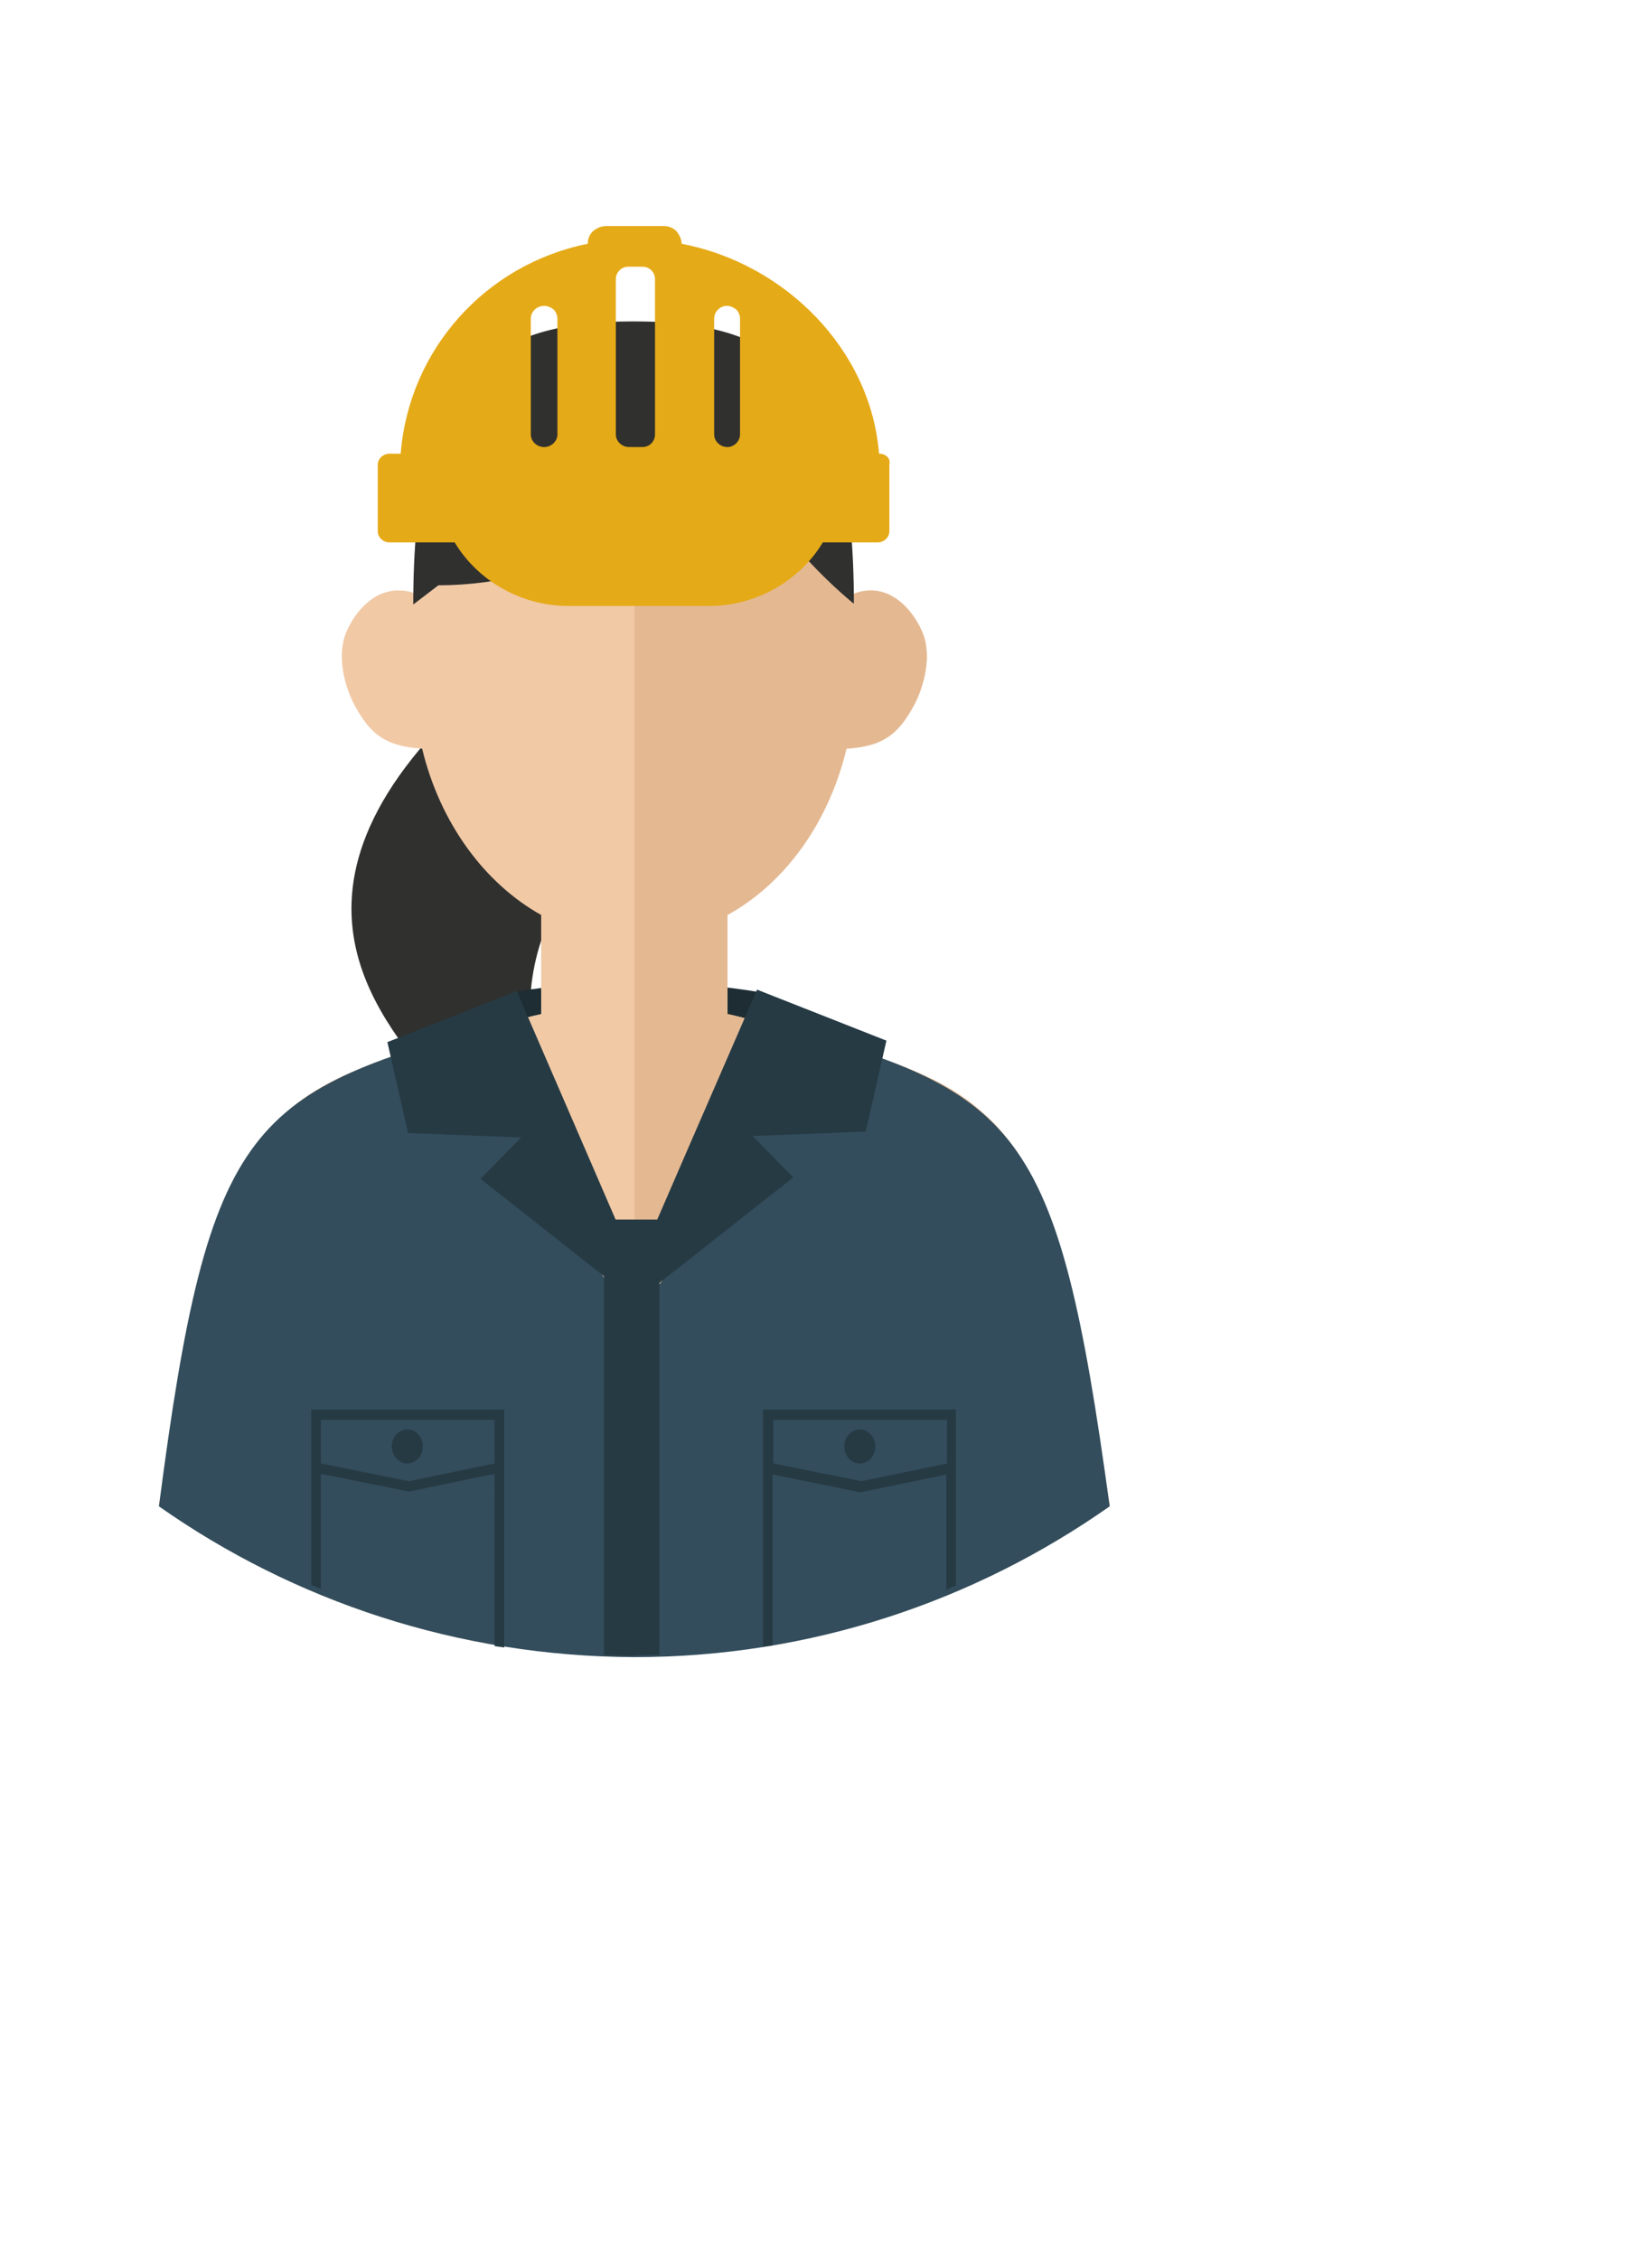 <svg id="svg-persona-grain-blender"  xmlns="http://www.w3.org/2000/svg" version="1.1" viewBox="0 0 223.456 305.637" stroke-width="0.5" overflow="visible">
  <defs><style></style></defs>
<g transform="matrix(1,0,0,-1,-25.901,281.678)">
  <svg id="female-hair-single-ponytail">
    <path fill="#30302E" d="m129.9 187.4-38.4 1.8c-32.4-28.2-12.6-46.4-6.2-55.3C98.1 116 84 109.8 84 109.8l.7.3s24.9 4.2 15.6 23.6c-4.7 9.6-7.5 30.3 29.6 53.7z" marker-start="none" marker-end="none"/>
  </svg>
  <svg id="female-clothing-shirt-collar">
    <path fill="#1D2D33" d="M112.2 148.8c-5.8 0-11.4-.4-16.6-1.3l16.7-42.7 16.7 42.6c-5.3.9-10.9 1.4-16.8 1.4z" marker-start="none" marker-end="none"/>
  </svg>
  <svg id="face">
    <path fill="#F1C9A5" d="M111.7 57.6c23.9 0 46.1 7.5 64.3 20.4-4.7 31.4-8 45.5-17.8 53.7-5.4 4.6-12.8 6.9-23.8 10.1-2.9.8-7.7 2.2-10.1 2.7v13.4c7.8 4.3 13.7 12.5 16.1 22.5 4.6.3 6.7 1.7 8.7 5.1 1.6 2.6 2.9 7 1.7 10.3-1.1 2.9-3.7 6-7.1 6-.9 0-1.7-.2-2.5-.5-2.3 17-14.7 30-29.5 30s-27.2-13-29.5-30c-.8.4-1.6.5-2.5.5-3.4 0-6-3.1-7.1-6-1.2-3.3.1-7.7 1.7-10.3 2-3.4 4.1-4.8 8.7-5.1 2.4-10 8.4-18.2 16.1-22.5v-13.4c-2.4-.5-7.2-1.9-10.1-2.7-11-3.2-18.4-5.5-23.8-10.1-9.8-8.2-13.1-22.3-17.8-53.7 18.2-12.9 40.4-20.4 64.3-20.4z" marker-start="none" marker-end="none"/>
    <path fill="#E4B992" d="M111.7 57.6c23.9 0 46.1 7.5 64.3 20.4-4.7 31.4-8 45.5-17.8 53.7-5.4 4.6-12.8 6.9-23.8 10.1-2.9.8-7.7 2.2-10.1 2.7v13.4c7.8 4.3 13.7 12.5 16.1 22.5 4.6.3 6.7 1.7 8.7 5.1 1.6 2.6 2.9 7 1.7 10.3-1.1 2.9-3.7 6-7.1 6-.9 0-1.7-.2-2.5-.5-2.3 17-14.7 30-29.5 30V57.6z" marker-start="none" marker-end="none"/>
  </svg>
  <svg id="female-hair-head">
    <path fill="#30302E" d="M111.6 238.2c-20.6 0-29.8-8.2-29.8-38.3l3.4 2.6c16.5 0 30.6 8.8 40.8 17.1 4.3-10.8 15.4-19.6 15.4-19.6 0 30-9.2 38.2-29.8 38.2z" marker-start="none" marker-end="none"/>
  </svg>
  <svg id="female-hard-hat">
    <path fill="#E5AA17" d="M144.8 220.3c-1.1 14-12.6 25.7-26.7 28.4 0 .6-.3 1.2-.7 1.7-.5.5-1.1.7-1.8.7h-7.7c-.7 0-1.3-.3-1.8-.7-.5-.5-.7-1.1-.7-1.7-13.9-2.8-24.2-14.4-25.3-28.4h-1.5c-.9 0-1.6-.7-1.6-1.5v-9c0-.8.7-1.5 1.6-1.5h8.8c3.2-5.3 9.1-8.6 15.4-8.6h19c6.3 0 12.2 3.3 15.4 8.6h7.4c.9 0 1.6.7 1.6 1.5v9c.2.9-.5 1.5-1.4 1.5zm-45.3.9c-1 0-1.8.8-1.8 1.7v15.7c0 .9.8 1.7 1.8 1.7.5 0 .9-.2 1.3-.5.3-.3.5-.8.5-1.2v-15.7c0-.9-.8-1.7-1.8-1.7zm13.3 0H111c-1 0-1.8.8-1.8 1.7v21c0 .9.7 1.7 1.7 1.7h1.9c1 0 1.7-.8 1.7-1.7v-21c0-.9-.7-1.7-1.7-1.7zm11.5 0c-1 0-1.8.8-1.8 1.7v15.7c0 .9.8 1.7 1.7 1.7.5 0 .9-.2 1.3-.5.3-.3.5-.8.5-1.2v-15.7c0-.9-.8-1.7-1.7-1.7z" marker-start="none" marker-end="none"/>
  </svg>
  <svg id="female-clothing-shirt">
    <path fill="#334D5C" d="M47.4 77.9c6.8 52.5 12.2 56.1 47.1 65.5 3.2-12.1 9.1-33.6 17.2-38.6 8.1 4.9 14 26.5 17.2 38.6 34.9-9.3 40-13.4 47.1-65.5-18.2-12.8-40.4-20.4-64.3-20.4-23.9.1-46.1 7.6-64.3 20.4z" marker-start="none" marker-end="none"/>
    <path fill="#263A44" d="M115.1 57.8v58.9h-7.5V57.8c1.2-.1 2.5-.1 3.7-.1 1.3.1 2.6.1 3.8.1z" marker-start="none" marker-end="none"/>
    <path fill="#263A44" d="m81.1 128.4 15.3-.6-5.5-5.6 24.1-19c.1-.2-19.2 44.4-19.2 44.4l-17.5-6.9 2.8-12.3z" marker-start="none" marker-end="none"/>
    <path fill="#263A44" d="m145.8 140.9-17.5 6.9s-19.4-44.6-19.2-44.4l24.1 19-5.5 5.6 15.3.6 2.8 12.3z" marker-start="none" marker-end="none"/>
     <svg id="female-clothing-shirt-pocket">
      <ellipse fill="#263A44" cx="142.2" cy="86" rx="2.1" ry="2.3"/>
      <path fill="#263A44" d="M129.1 91V58.9c.4.1.9.1 1.3.2v23.1l11.9-2.4 11.6 2.4V66.6c.4.2.9.4 1.3.6V91h-26.1zm24.9-7.3-11.6-2.4-11.9 2.4v5.9H154v-5.9zM68 91V67.3c.4-.2.9-.4 1.3-.6v15.6l11.9-2.4 11.6 2.4V59c.4-.1.9-.1 1.3-.2V91H68zm24.8-7.3-11.6-2.4-11.9 2.4v5.9h23.5v-5.9z" marker-start="none" marker-end="none"/>
      <ellipse fill="#263A44" cx="81" cy="86" rx="2.1" ry="2.3"/>
    </svg>
  </svg>
</g>
</svg>
